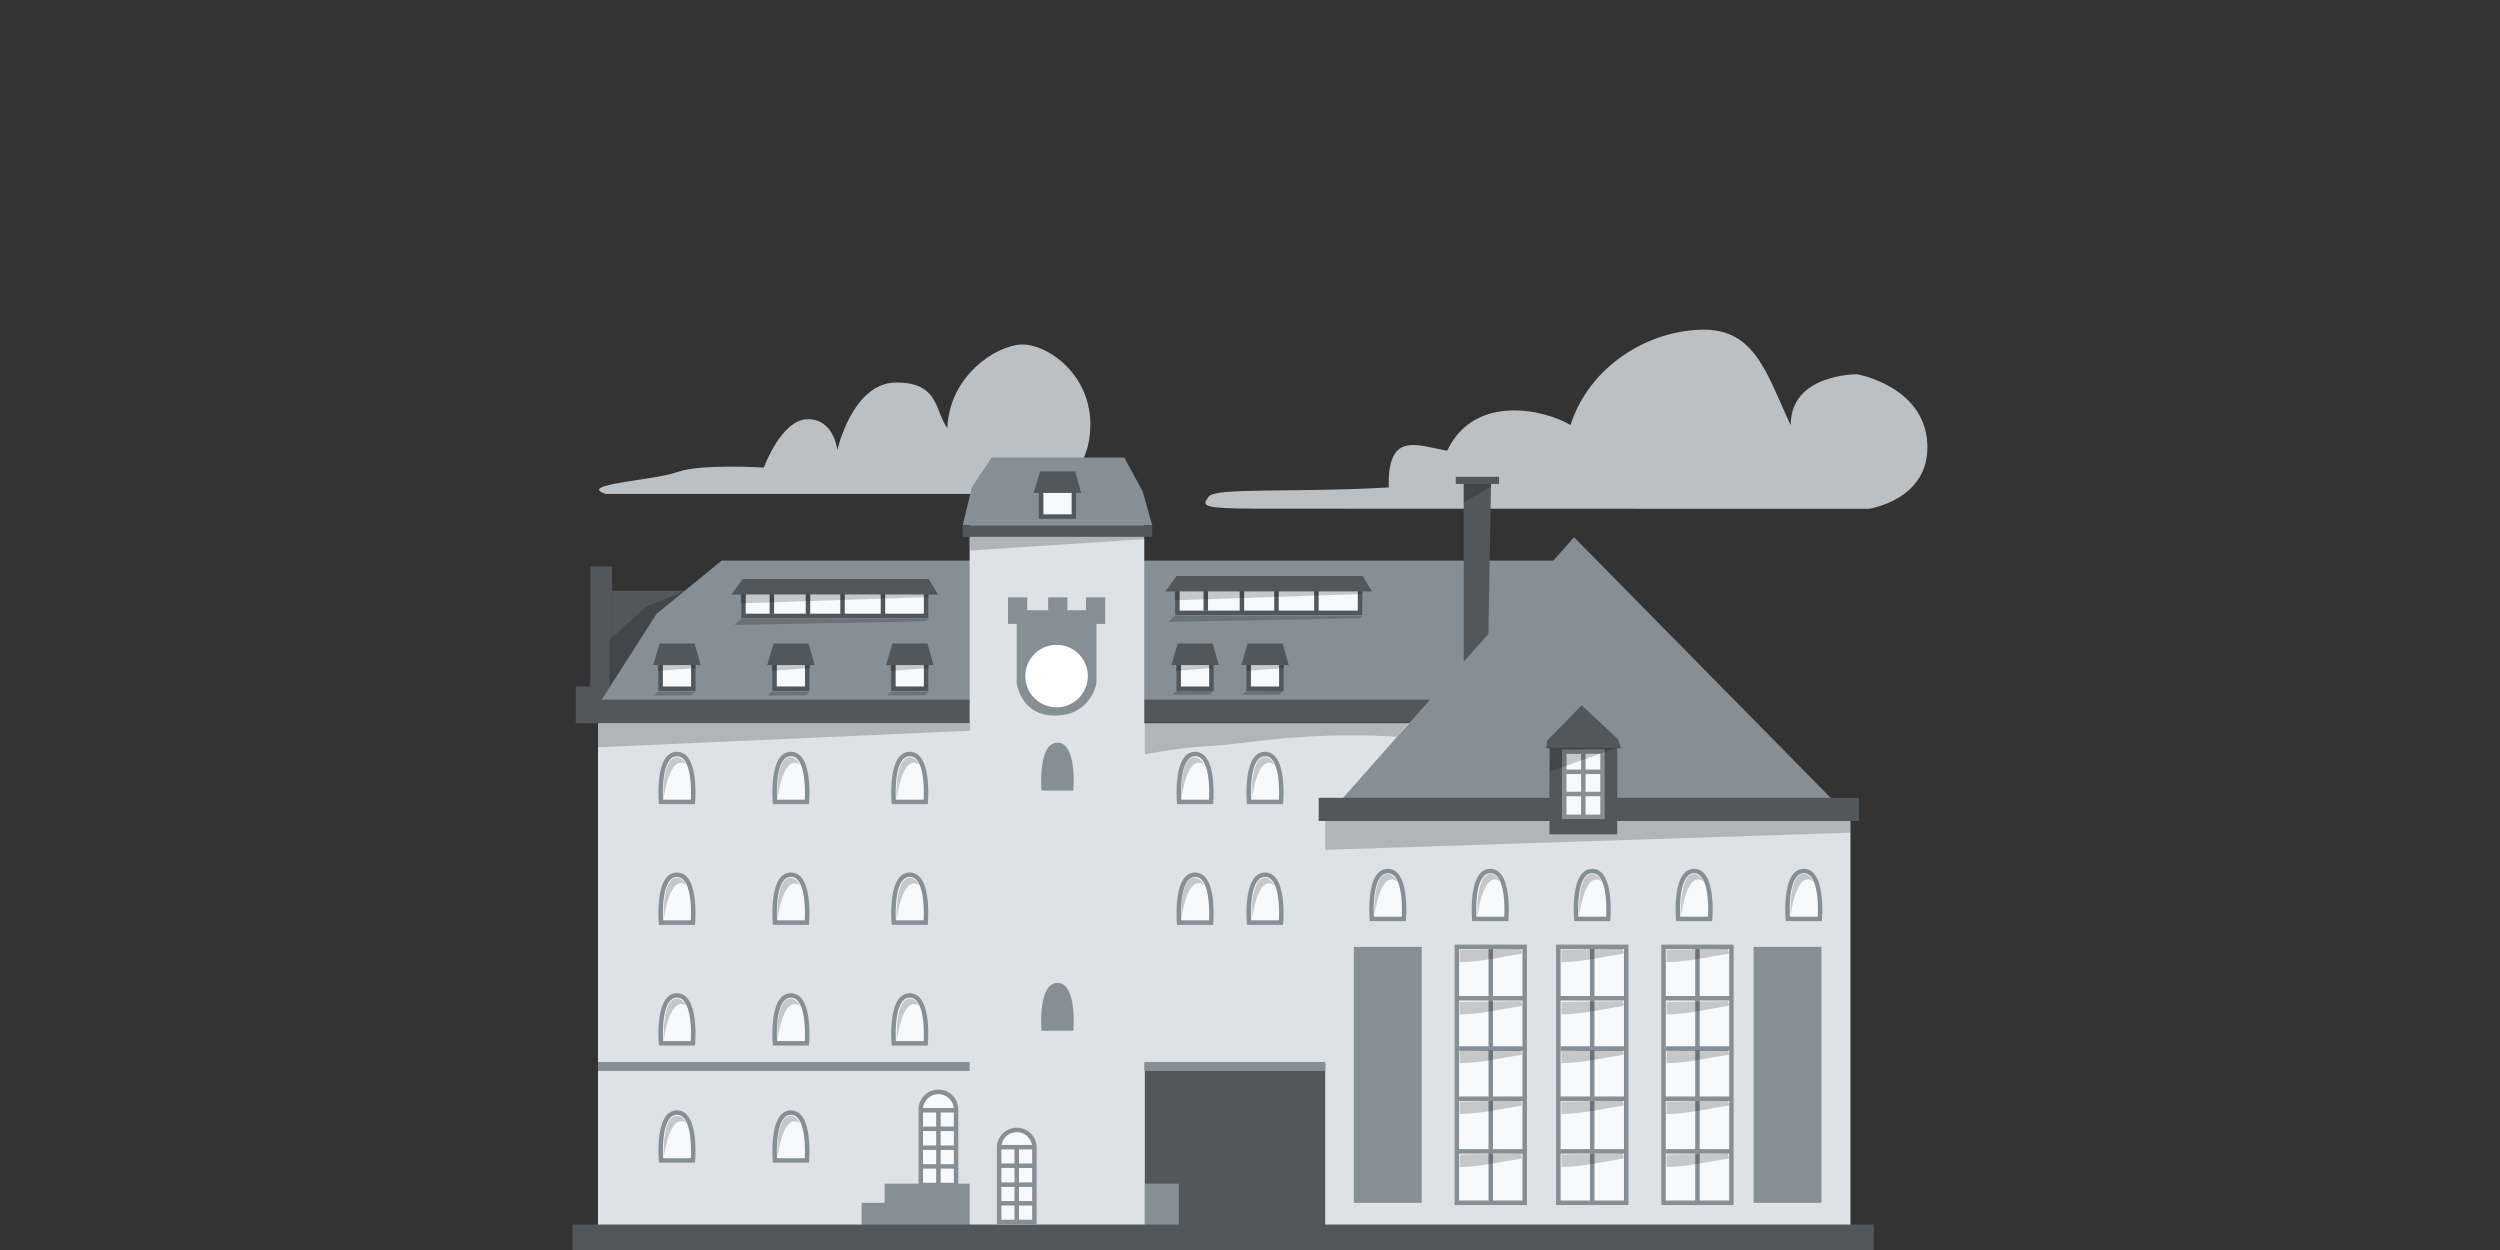 <svg xmlns="http://www.w3.org/2000/svg" viewBox="0 0 1440 720"><rect x="0" y="0" width="1440" height="720" fill="#333333" stroke="none"/><defs><style>.cls-1{fill:#bbc0c5;}.cls-2{fill:#52575b;}.cls-3{fill:#868e96;}.cls-4{fill:#dee2e6;}.cls-5{fill:#f8f9fa;}.cls-6{fill:#fff;}.cls-7{opacity:0.2;}</style></defs><title>sudhaus_adipraese</title><g id="house"><path class="cls-1" d="M349,284.52h252.5s25.28-6.75,26.52-37.9-25.43-49-40.12-48.16-41.13,18.27-42.23,48.16c-7.33-10-4.54-26.39-29.61-26.27s-33.78,38.94-33.78,38.94-1.71-18-17.05-17.81S440,269.33,440,269.33s-36.41-2.32-49.83,2.57S331.6,278.83,349,284.52Z"/><path class="cls-1" d="M724.3,293l352,.08s35.68-5,33.81-37.88-40.37-39.62-40.37-39.62-38.44-.41-38.27,29.32c-13.84-29.12-20.11-55.55-51.07-55s-64.6,20.53-75.82,54.93c-14-8.57-55.11-18.72-71,14.77-16.82-2.8-34.57-11.85-33.64,21.17-54.19,3.1-100-.06-103.7,5.25S690.66,292.87,724.3,293Z"/><polygon class="cls-2" points="409.6 340.3 352.64 340.3 352.64 402.99 392.72 402.99 409.6 340.3"/><path class="cls-2" d="M352.64,336.62c-.46-1.14,0-10.33,0-10.33H340v69.12h-8.34v21.13h12.78V406.21h8.19Z"/><polygon class="cls-3" points="904.19 322.92 415.67 322.92 378.19 353.54 344.45 406.21 904.19 406.21 904.19 322.92"/><polygon class="cls-4" points="344.45 711.92 344.45 406.21 858.87 406.21 858.87 711.95 344.45 711.92"/><rect class="cls-2" x="338.86" y="402.99" width="505.13" height="13.55"/><path class="cls-2" d="M659.38,711.88l112.07,1V612.41H659.38v99.47"/><rect class="cls-3" x="659.38" y="681.79" width="19.64" height="30.77"/><polygon class="cls-4" points="763.34 711.92 763.34 471.12 1065.86 471.12 1065.86 707.97 763.34 711.92"/><rect class="cls-3" x="344.45" y="611.68" width="418.88" height="5.16"/><path class="cls-5" d="M380.74,461.89h18.37s2.3-27.55-9.18-27.55S380.74,461.89,380.74,461.89Z"/><path class="cls-3" d="M400.3,463.18H379.55l-.1-1.18c-.06-.8-1.55-19.54,4.74-26.38a7.66,7.66,0,0,1,11.47,0c6.29,6.84,4.8,25.58,4.74,26.38ZM382,460.6H397.9c.22-4.16.56-18.12-4.14-23.23a5.05,5.05,0,0,0-7.67,0C381.39,442.48,381.73,456.44,382,460.6Z"/><path class="cls-5" d="M446.37,461.89h18.38s2.29-27.55-9.19-27.55S446.37,461.89,446.37,461.89Z"/><path class="cls-3" d="M465.93,463.18H445.19l-.1-1.18c-.07-.8-1.55-19.54,4.74-26.38a7.65,7.65,0,0,1,11.46,0c6.29,6.84,4.81,25.58,4.74,26.38Zm-18.34-2.58h15.94c.22-4.16.57-18.12-4.14-23.23a5,5,0,0,0-7.66,0C447,442.48,447.37,456.44,447.59,460.6Z"/><path class="cls-5" d="M514.83,461.89H533.2s2.3-27.55-9.18-27.55S514.83,461.89,514.83,461.89Z"/><path class="cls-3" d="M534.39,463.18H513.64l-.09-1.18c-.07-.8-1.55-19.54,4.73-26.38a7.66,7.66,0,0,1,11.47,0c6.29,6.84,4.8,25.58,4.74,26.38ZM516,460.6h16c.22-4.16.56-18.12-4.14-23.23a5.05,5.05,0,0,0-7.67,0C515.48,442.48,515.83,456.44,516,460.6Z"/><path class="cls-5" d="M679.16,461.89h18.38s2.29-27.55-9.19-27.55S679.16,461.89,679.16,461.89Z"/><path class="cls-3" d="M698.72,463.18H678l-.1-1.18c-.07-.8-1.55-19.54,4.74-26.38a7.65,7.65,0,0,1,11.46,0c6.29,6.84,4.81,25.58,4.74,26.38Zm-18.34-2.58h16c.21-4.16.55-18.12-4.15-23.23a5,5,0,0,0-7.66,0C679.82,442.48,680.16,456.44,680.38,460.6Z"/><path class="cls-5" d="M719.46,461.89h18.37s2.3-27.55-9.19-27.55S719.46,461.89,719.46,461.89Z"/><path class="cls-3" d="M739,463.18H718.27l-.1-1.18c-.06-.8-1.55-19.54,4.74-26.38a7.66,7.66,0,0,1,11.47,0c6.29,6.84,4.8,25.58,4.73,26.38Zm-18.35-2.58h16c.21-4.16.56-18.12-4.14-23.23a5.05,5.05,0,0,0-7.67,0C720.11,442.48,720.45,456.44,720.67,460.6Z"/><path class="cls-5" d="M679.16,531.42h18.38s2.29-27.56-9.19-27.56S679.16,531.42,679.16,531.42Z"/><path class="cls-3" d="M698.72,532.71H678l-.1-1.18c-.07-.8-1.55-19.54,4.74-26.38a7.65,7.65,0,0,1,11.46,0c6.29,6.84,4.81,25.58,4.74,26.38Zm-18.34-2.58h16c.21-4.16.55-18.12-4.15-23.23a5,5,0,0,0-7.66,0C679.82,512,680.16,526,680.38,530.13Z"/><path class="cls-5" d="M719.46,531.42h18.37s2.3-27.56-9.19-27.56S719.46,531.42,719.46,531.42Z"/><path class="cls-3" d="M739,532.71H718.27l-.1-1.18c-.06-.8-1.55-19.54,4.74-26.38a7.66,7.66,0,0,1,11.47,0c6.29,6.84,4.8,25.58,4.73,26.38Zm-18.35-2.58h16c.21-4.16.56-18.12-4.14-23.23a5.05,5.05,0,0,0-7.67,0C720.11,512,720.45,526,720.67,530.13Z"/><path class="cls-5" d="M380.74,531.42h18.37s2.3-27.56-9.18-27.56S380.74,531.42,380.74,531.42Z"/><path class="cls-3" d="M400.3,532.71H379.55l-.1-1.18c-.06-.8-1.55-19.54,4.74-26.38a7.66,7.66,0,0,1,11.47,0c6.29,6.84,4.8,25.58,4.74,26.38ZM382,530.13H397.9c.22-4.16.56-18.12-4.14-23.23a5.05,5.05,0,0,0-7.67,0C381.39,512,381.73,526,382,530.13Z"/><path class="cls-5" d="M446.37,531.42h18.38s2.29-27.56-9.19-27.56S446.37,531.42,446.37,531.42Z"/><path class="cls-3" d="M465.93,532.71H445.19l-.1-1.18c-.07-.8-1.55-19.54,4.74-26.38a7.65,7.65,0,0,1,11.46,0c6.29,6.84,4.81,25.58,4.74,26.38Zm-18.34-2.58h15.94c.22-4.16.57-18.12-4.14-23.23a5,5,0,0,0-7.66,0C447,512,447.37,526,447.59,530.13Z"/><path class="cls-5" d="M514.83,531.42H533.2s2.3-27.56-9.18-27.56S514.83,531.42,514.83,531.42Z"/><path class="cls-3" d="M534.39,532.71H513.64l-.09-1.18c-.07-.8-1.55-19.54,4.73-26.38a7.66,7.66,0,0,1,11.47,0c6.29,6.84,4.8,25.58,4.74,26.38ZM516,530.13h16c.22-4.16.56-18.12-4.14-23.23a5.05,5.05,0,0,0-7.67,0C515.48,512,515.83,526,516,530.13Z"/><path class="cls-5" d="M380.74,601h18.37s2.3-27.56-9.18-27.56S380.74,601,380.74,601Z"/><path class="cls-3" d="M400.3,602.24H379.55l-.1-1.18c-.06-.8-1.55-19.54,4.74-26.38a7.66,7.66,0,0,1,11.47,0c6.29,6.84,4.8,25.58,4.74,26.38ZM382,599.66H397.9c.22-4.16.56-18.12-4.14-23.23a5.05,5.05,0,0,0-7.67,0C381.39,581.54,381.73,595.5,382,599.66Z"/><path class="cls-5" d="M446.37,601h18.38s2.29-27.56-9.19-27.56S446.37,601,446.37,601Z"/><path class="cls-3" d="M465.93,602.24H445.19l-.1-1.18c-.07-.8-1.55-19.54,4.74-26.38a7.65,7.65,0,0,1,11.46,0c6.29,6.84,4.81,25.58,4.74,26.38Zm-18.34-2.58h15.94c.22-4.16.57-18.12-4.14-23.23a5,5,0,0,0-7.66,0C447,581.54,447.37,595.5,447.59,599.66Z"/><path class="cls-5" d="M380.74,668.42h18.37s2.3-27.56-9.18-27.56S380.74,668.42,380.74,668.42Z"/><path class="cls-3" d="M400.3,669.71H379.55l-.1-1.19c-.06-.79-1.55-19.54,4.74-26.37a7.66,7.66,0,0,1,11.47,0c6.29,6.83,4.8,25.58,4.74,26.37ZM382,667.13H397.9c.22-4.16.56-18.13-4.14-23.24a5.07,5.07,0,0,0-7.67,0C381.39,649,381.73,663,382,667.13Z"/><path class="cls-5" d="M446.37,668.42h18.38s2.29-27.56-9.19-27.56S446.37,668.42,446.37,668.42Z"/><path class="cls-3" d="M465.93,669.71H445.19l-.1-1.19c-.07-.79-1.55-19.54,4.74-26.37a7.65,7.65,0,0,1,11.46,0c6.29,6.83,4.81,25.58,4.74,26.37Zm-18.34-2.58h15.94c.22-4.16.57-18.13-4.14-23.24a5.06,5.06,0,0,0-7.66,0C447,649,447.37,663,447.59,667.13Z"/><path class="cls-5" d="M514.83,601H533.2s2.3-27.56-9.18-27.56S514.83,601,514.83,601Z"/><path class="cls-3" d="M534.39,602.24H513.64l-.09-1.18c-.07-.8-1.55-19.54,4.73-26.38a7.66,7.66,0,0,1,11.47,0c6.29,6.84,4.8,25.58,4.74,26.38ZM516,599.66h16c.22-4.16.56-18.12-4.14-23.23a5.05,5.05,0,0,0-7.67,0C515.48,581.54,515.83,595.5,516,599.66Z"/><rect class="cls-5" x="719.23" y="379.41" width="18.83" height="17.3"/><path class="cls-2" d="M739.35,398H717.94V378.12h21.41Zm-18.83-2.58h16.25V380.7H720.52Z"/><polygon class="cls-2" points="714.98 383.09 742.31 383.09 738.86 370.69 718.65 370.69 714.98 383.09"/><rect class="cls-5" x="678.93" y="379.41" width="18.83" height="17.3"/><path class="cls-2" d="M699.06,398H677.64V378.12h21.42Zm-18.84-2.58h16.26V380.7H680.22Z"/><polygon class="cls-2" points="674.69 383.09 702.01 383.09 698.57 370.69 678.36 370.69 674.69 383.09"/><rect class="cls-5" x="514.6" y="379.41" width="18.83" height="17.3"/><path class="cls-2" d="M534.72,398H513.31V378.12h21.41Zm-18.83-2.58h16.25V380.7H515.89Z"/><polygon class="cls-2" points="510.35 383.09 537.68 383.09 534.24 370.69 514.03 370.69 510.35 383.09"/><rect class="cls-5" x="446.14" y="379.41" width="18.83" height="17.3"/><path class="cls-2" d="M466.27,398H444.86V378.12h21.41Zm-18.83-2.58h16.25V380.7H447.44Z"/><polygon class="cls-2" points="441.9 383.09 469.23 383.09 465.78 370.69 445.57 370.69 441.9 383.09"/><rect class="cls-5" x="380.51" y="379.41" width="18.83" height="17.3"/><path class="cls-2" d="M400.63,398H379.22V378.12h21.41Zm-18.83-2.58h16.25V380.7H381.8Z"/><polygon class="cls-2" points="376.26 383.09 403.59 383.09 400.14 370.69 379.94 370.69 376.26 383.09"/><polygon class="cls-3" points="558.79 681.79 509.56 681.79 509.56 692.81 496.33 692.81 496.33 705.67 478.57 705.67 478.57 711.92 558.79 711.92 558.79 681.79"/><path class="cls-5" d="M790.17,529.3h18.37s2.3-27.56-9.19-27.56S790.17,529.3,790.17,529.3Z"/><path class="cls-3" d="M809.72,530.59H789l-.1-1.18c-.06-.8-1.55-19.54,4.74-26.38a7.66,7.66,0,0,1,11.47,0c6.29,6.84,4.8,25.58,4.73,26.38ZM791.38,528h16c.21-4.16.56-18.12-4.14-23.23a5.05,5.05,0,0,0-7.67,0C790.82,509.89,791.16,523.85,791.38,528Z"/><path class="cls-5" d="M907.93,529.3H926.3s2.3-27.56-9.19-27.56S907.93,529.3,907.93,529.3Z"/><path class="cls-3" d="M927.49,530.59H906.74l-.1-1.18c-.07-.8-1.55-19.54,4.74-26.38a7.65,7.65,0,0,1,11.46,0c6.29,6.84,4.81,25.58,4.74,26.38ZM909.14,528h16c.21-4.16.56-18.12-4.15-23.23a5,5,0,0,0-7.66,0C908.58,509.89,908.92,523.85,909.14,528Z"/><path class="cls-5" d="M966.63,529.3H985s2.3-27.56-9.18-27.56S966.63,529.3,966.63,529.3Z"/><path class="cls-3" d="M986.19,530.59H965.45l-.1-1.18c-.07-.8-1.55-19.54,4.74-26.38a7.65,7.65,0,0,1,11.46,0c6.29,6.84,4.81,25.58,4.74,26.38ZM967.84,528h15.95c.22-4.16.56-18.12-4.14-23.23a5,5,0,0,0-7.66,0C967.28,509.89,967.63,523.85,967.84,528Z"/><path class="cls-5" d="M849.22,529.3h18.37s2.3-27.56-9.18-27.56S849.22,529.3,849.22,529.3Z"/><path class="cls-3" d="M868.78,530.59H848l-.09-1.18c-.07-.8-1.55-19.54,4.74-26.38a7.65,7.65,0,0,1,11.46,0c6.29,6.84,4.81,25.58,4.74,26.38ZM850.43,528h16c.22-4.16.56-18.12-4.14-23.23a5,5,0,0,0-7.66,0C849.87,509.89,850.22,523.85,850.43,528Z"/><path class="cls-5" d="M1029.79,529.3h18.37s2.3-27.56-9.19-27.56S1029.79,529.3,1029.79,529.3Z"/><path class="cls-3" d="M1049.35,530.59H1028.6l-.1-1.18c-.06-.8-1.55-19.54,4.74-26.38a7.66,7.66,0,0,1,11.47,0c6.29,6.84,4.8,25.58,4.73,26.38ZM1031,528h16c.21-4.16.56-18.12-4.14-23.23a5.05,5.05,0,0,0-7.67,0C1030.44,509.89,1030.78,523.85,1031,528Z"/><rect class="cls-3" x="779.81" y="545.38" width="39.09" height="147.44"/><rect class="cls-3" x="1010.06" y="545.38" width="39.09" height="147.44"/><rect class="cls-5" x="897.57" y="545.38" width="39.09" height="147.44"/><path class="cls-3" d="M938,694.1H896.28v-150H938Zm-39.09-2.58h36.5V546.67h-36.5Z"/><rect class="cls-3" x="897.76" y="573.71" width="38.87" height="2.58"/><rect class="cls-3" x="898.9" y="602.65" width="36.75" height="2.58"/><rect class="cls-3" x="898.45" y="631.58" width="37.94" height="2.58"/><rect class="cls-3" x="898.68" y="661.9" width="38.36" height="2.58"/><rect class="cls-3" x="915.82" y="546.52" width="2.58" height="147.21"/><rect class="cls-5" x="839.14" y="545.38" width="39.09" height="147.44"/><path class="cls-3" d="M879.51,694.1H837.85v-150h41.66Zm-39.08-2.58h36.5V546.67h-36.5Z"/><rect class="cls-3" x="839.32" y="573.71" width="38.87" height="2.58"/><rect class="cls-3" x="840.47" y="602.65" width="36.75" height="2.58"/><rect class="cls-3" x="840.01" y="631.58" width="37.94" height="2.58"/><rect class="cls-3" x="840.24" y="661.9" width="38.36" height="2.58"/><rect class="cls-3" x="857.39" y="546.52" width="2.58" height="147.21"/><rect class="cls-5" x="958.2" y="545.38" width="39.09" height="147.44"/><path class="cls-3" d="M998.57,694.1H956.91v-150h41.66Zm-39.08-2.58H996V546.67h-36.5Z"/><rect class="cls-3" x="958.38" y="573.71" width="38.87" height="2.58"/><rect class="cls-3" x="959.53" y="602.65" width="36.75" height="2.58"/><rect class="cls-3" x="959.07" y="631.58" width="37.94" height="2.58"/><rect class="cls-3" x="959.3" y="661.9" width="38.36" height="2.58"/><rect class="cls-3" x="976.45" y="546.52" width="2.58" height="147.21"/><polygon class="cls-2" points="858.87 276.68 843.1 276.68 843.1 390.29 856.88 390.29 858.87 276.68"/><polygon class="cls-3" points="906.64 309.45 763.34 471.12 1065.86 471.12 906.64 309.45"/><rect class="cls-2" x="759.57" y="459.55" width="311.19" height="13.34"/><rect class="cls-5" x="428.24" y="340.3" width="105.2" height="14.47"/><path class="cls-2" d="M534.72,356.06H427V339H534.72Zm-105.19-2.58H532.14V341.59H429.53Z"/><rect class="cls-2" x="443.29" y="340.68" width="2.58" height="12.89"/><rect class="cls-2" x="464.11" y="340.37" width="2.58" height="14.73"/><rect class="cls-2" x="484.01" y="340.37" width="2.58" height="15.03"/><rect class="cls-2" x="507.29" y="340.07" width="2.58" height="15.34"/><polygon class="cls-2" points="421.36 342.44 540.31 342.44 534.95 333.53 427.72 333.53 421.36 342.44"/><polygon class="cls-2" points="931.54 480.6 931.54 429.27 892.5 428.39 892.45 480.6 931.54 480.6"/><polygon class="cls-5" points="900.97 432.98 900.97 470.49 923.02 470.49 923.02 432.83 900.97 432.98"/><path class="cls-3" d="M924.31,471.78H899.68V431.7l24.63-.17Zm-22-2.58h19.47V434.13l-19.47.13Z"/><polygon class="cls-2" points="890.56 430.99 933.74 430.99 932.06 425.87 911.04 406.21 891.24 426.52 890.56 430.99"/><rect class="cls-3" x="910.7" y="433.99" width="2.58" height="35.82"/><rect class="cls-3" x="901.12" y="456.05" width="21.31" height="2.58"/><rect class="cls-3" x="901.12" y="443.27" width="21.31" height="2.58"/><rect class="cls-4" x="558.51" y="302.28" width="100.59" height="413.41"/><polygon class="cls-3" points="554.5 302.56 559.85 280.54 571.18 263.52 647.55 263.52 658.18 283.04 663.67 302.56 554.5 302.56"/><path class="cls-3" d="M599.9,455.35h18.37s2.3-27.56-9.18-27.56S599.9,455.35,599.9,455.35Z"/><path class="cls-3" d="M599.9,593.72h18.37s2.3-27.56-9.18-27.56S599.9,593.72,599.9,593.72Z"/><rect class="cls-5" x="599.67" y="280.25" width="18.83" height="17.3"/><path class="cls-2" d="M619.79,298.84H598.38V279h21.41ZM601,296.26h16.25V281.54H601Z"/><polygon class="cls-2" points="595.42 283.92 622.75 283.92 619.3 271.52 599.1 271.52 595.42 283.92"/><rect class="cls-2" x="554.51" y="302.56" width="109.16" height="6.67"/><rect class="cls-2" x="838.53" y="274.62" width="24.91" height="4.13"/><path class="cls-5" d="M595.81,660.67a10.16,10.16,0,0,0-20.31,0h0v43.18h20.31V660.67Z"/><path class="cls-3" d="M597.1,705.14H574.21V660.67a11.45,11.45,0,0,1,22.89,0Zm-20.31-2.58h17.73V660.67a8.87,8.87,0,0,0-17.73,0Z"/><rect class="cls-3" x="575.5" y="670.17" width="20.26" height="2.58"/><rect class="cls-3" x="575.5" y="659.49" width="20.26" height="2.58"/><rect class="cls-3" x="576.19" y="681.07" width="19.07" height="2.58"/><rect class="cls-3" x="575.96" y="691.81" width="19.3" height="2.58"/><rect class="cls-3" x="584.36" y="660.09" width="2.58" height="43.41"/><path class="cls-5" d="M550.69,639.4a10.16,10.16,0,1,0-20.31,0h0v43.18h20.31V639.4Z"/><path class="cls-3" d="M552,683.87H529.09V639.4a11.45,11.45,0,1,1,22.89,0Zm-20.31-2.58H549.4V639.4a8.87,8.87,0,1,0-17.73,0Z"/><rect class="cls-3" x="530.38" y="648.89" width="20.26" height="2.58"/><rect class="cls-3" x="530.38" y="638.22" width="20.26" height="2.58"/><rect class="cls-3" x="531.06" y="659.8" width="19.07" height="2.58"/><rect class="cls-3" x="530.84" y="670.54" width="19.3" height="2.58"/><rect class="cls-3" x="539.24" y="638.82" width="2.58" height="43.41"/><rect class="cls-2" x="329.79" y="705.34" width="749.49" height="32.16"/><path class="cls-3" d="M585.62,355.68v37.75s2.09,18.74,22,18.74c20.92,0,23.94-18.74,23.94-18.74V355.68Z"/><path class="cls-6" d="M608.59,371.43a18,18,0,1,0,18,18A18,18,0,0,0,608.59,371.43Z"/><polygon class="cls-3" points="625.51 344.1 625.51 351.49 614.83 351.49 614.83 344.1 603.74 344.1 603.74 351.49 591.68 351.49 591.68 344.1 580.6 344.1 580.6 351.49 580.6 359.37 591.68 359.37 603.74 359.37 614.83 359.37 625.51 359.37 636.6 359.37 636.6 351.49 636.6 344.1 625.51 344.1"/><g class="cls-7"><polyline points="1065.86 479.62 1065.86 472.88 931.54 472.88 931.54 480.6 892.45 480.6 892.45 472.88 763.34 472.88 763.34 489.49"/></g><g class="cls-7"><polygon points="659.38 310.52 558.79 317.1 558.79 309.23 659.38 309.23 659.38 310.52"/></g><g class="cls-7"><path d="M931.29,430.7h-38.9c.05-.22.07-.45.12-.68,1.13,1.72.35,6,.35,8v6.35C905.62,439.87,918.52,435.18,931.29,430.7Z"/></g><g class="cls-7"><path d="M934.73,546.52c0,.92.55,1.19.55,2.11.26.36-.33.73-.77.8-11.18,1.72-23.83,4.76-35.15,4.76V547Z"/></g><g class="cls-7"><path d="M934.73,576.61c0,.92.55,1.19.55,2.11.26.36-.33.72-.77.79-11.18,1.73-23.83,4.77-35.15,4.77v-7.21Z"/></g><g class="cls-7"><path d="M934.73,604.74c0,.92.55,1.19.55,2.11.26.36-.33.73-.77.79-11.18,1.73-23.83,4.77-35.15,4.77V605.2Z"/></g><g class="cls-7"><path d="M934.73,634c0,.92.55,1.19.55,2.11.26.36-.33.73-.77.8-11.18,1.72-23.83,4.76-35.15,4.76v-7.21Z"/></g><g class="cls-7"><path d="M934.73,664.51c0,.92.55,1.19.55,2.11.26.36-.33.72-.77.79-11.18,1.72-23.83,4.77-35.15,4.77V665Z"/></g><g class="cls-7"><path d="M876.14,546.52c0,.92.54,1.19.54,2.11.26.36-.32.73-.76.8-11.18,1.72-23.83,4.76-35.15,4.76V547Z"/></g><g class="cls-7"><path d="M876.14,576.61c0,.92.54,1.19.54,2.11.26.36-.32.72-.76.79-11.18,1.73-23.83,4.77-35.15,4.77v-7.21Z"/></g><g class="cls-7"><path d="M876.14,604.74c0,.92.54,1.19.54,2.11.26.36-.32.73-.76.79-11.18,1.73-23.83,4.77-35.15,4.77V605.2Z"/></g><g class="cls-7"><path d="M876.14,634c0,.92.54,1.19.54,2.11.26.36-.32.73-.76.8-11.18,1.72-23.83,4.76-35.15,4.76v-7.21Z"/></g><g class="cls-7"><path d="M876.14,664.51c0,.92.54,1.19.54,2.11.26.36-.32.72-.76.79-11.18,1.72-23.83,4.77-35.15,4.77V665Z"/></g><g class="cls-7"><path d="M995.29,546.52c0,.92.54,1.19.54,2.11.26.36-.32.73-.76.8-11.18,1.72-23.83,4.76-35.15,4.76V547Z"/></g><g class="cls-7"><path d="M995.29,576.61c0,.92.54,1.19.54,2.11.26.36-.32.72-.76.79-11.18,1.73-23.83,4.77-35.15,4.77v-7.21Z"/></g><g class="cls-7"><path d="M995.29,604.74c0,.92.54,1.19.54,2.11.26.36-.32.73-.76.79-11.18,1.73-23.83,4.77-35.15,4.77V605.2Z"/></g><g class="cls-7"><path d="M995.29,634c0,.92.54,1.19.54,2.11.26.36-.32.73-.76.8-11.18,1.72-23.83,4.76-35.15,4.76v-7.21Z"/></g><g class="cls-7"><path d="M995.29,664.51c0,.92.54,1.19.54,2.11.26.36-.32.72-.76.79-11.18,1.72-23.83,4.77-35.15,4.77V665Z"/></g><g class="cls-7"><path d="M804.79,424.38a88,88,0,0,1,7.13-8.53H659.38v18.09c-.08,0,.31.51.23.51,7.51-1.45,15.38-2.64,23-3.52,7.15-.84,14.35-1.16,21.52-1.79,8.29-.73,16.54-1.86,24.81-2.76A439,439,0,0,1,804.79,424.38Z"/></g><g class="cls-7"><path d="M791.66,527.39s-1.23-25.11,8.19-24c3.43.64,4.82,4.36,4.82,4.36S796,499.22,791.66,527.39Z"/></g><g class="cls-7"><path d="M851,527.39s-1.23-25.11,8.19-24c3.43.64,4.82,4.36,4.82,4.36S855.4,499.22,851,527.39Z"/></g><g class="cls-7"><path d="M909.52,527.39s-1.22-25.11,8.2-24c3.43.64,4.82,4.36,4.82,4.36S913.89,499.22,909.52,527.39Z"/></g><g class="cls-7"><path d="M968.24,527.39s-1.23-25.11,8.19-24c3.44.64,4.82,4.36,4.82,4.36S972.6,499.22,968.24,527.39Z"/></g><g class="cls-7"><path d="M1031.32,527.39s-1.23-25.11,8.19-24c3.43.64,4.82,4.36,4.82,4.36S1035.68,499.22,1031.32,527.39Z"/></g><g class="cls-7"><path d="M680.43,460.15s-1.22-25.11,8.19-24c3.44.64,4.82,4.37,4.82,4.37S684.79,432,680.43,460.15Z"/></g><g class="cls-7"><path d="M516.42,460.15s-1.23-25.07,8.19-24c3.43.64,4.82,4.35,4.82,4.35S520.78,432,516.42,460.15Z"/></g><g class="cls-7"><path d="M447.72,460.15s-1.23-25.07,8.19-24c3.43.64,4.82,4.35,4.82,4.35S452.08,432,447.72,460.15Z"/></g><g class="cls-7"><path d="M382.18,460.15s-1.22-25.07,8.19-24c3.44.64,4.83,4.35,4.83,4.35S386.55,432,382.18,460.15Z"/></g><g class="cls-7"><path d="M382.3,529.51s-1.23-25.08,8.19-24c3.43.64,4.82,4.35,4.82,4.35S386.66,501.38,382.3,529.51Z"/></g><g class="cls-7"><path d="M447.78,529.72s-1.23-25.07,8.19-24c3.43.64,4.82,4.35,4.82,4.35S452.14,501.59,447.78,529.72Z"/></g><g class="cls-7"><path d="M516.46,529.66s-1.23-25.07,8.19-24c3.44.64,4.82,4.36,4.82,4.36S520.82,501.53,516.46,529.66Z"/></g><g class="cls-7"><path d="M516.52,599.19s-1.23-25.07,8.19-24c3.43.64,4.82,4.35,4.82,4.35S520.88,571.06,516.52,599.19Z"/></g><g class="cls-7"><path d="M447.72,599.19s-1.23-25.07,8.19-24c3.43.64,4.82,4.35,4.82,4.35S452.08,571.06,447.72,599.19Z"/></g><g class="cls-7"><path d="M382.32,599.19s-1.23-25.07,8.19-24c3.44.64,4.82,4.35,4.82,4.35S386.68,571.06,382.32,599.19Z"/></g><g class="cls-7"><path d="M447.72,666.66s-1.23-25.08,8.19-24c3.43.64,4.82,4.36,4.82,4.36S452.08,638.52,447.72,666.66Z"/></g><g class="cls-7"><path d="M382.32,666.66s-1.23-25.08,8.19-24c3.44.64,4.82,4.36,4.82,4.36S386.68,638.52,382.32,666.66Z"/></g><g class="cls-7"><path d="M680.43,529.53s-1.22-25.11,8.19-24c3.44.64,4.82,4.36,4.82,4.36S684.79,501.35,680.43,529.53Z"/></g><g class="cls-7"><path d="M721,529.68s-1.22-25.11,8.19-24c3.44.64,4.83,4.36,4.83,4.36S725.37,501.51,721,529.68Z"/></g><g class="cls-7"><path d="M721,460.15s-1.22-25.11,8.19-24c3.44.64,4.83,4.37,4.83,4.37S725.37,432,721,460.15Z"/></g><g class="cls-7"><polygon points="558.79 416.54 558.79 420.9 344.45 430.4 344.45 416.54 558.79 416.54"/></g><g class="cls-7"><polygon points="535.06 342.44 426.67 342.44 426.67 347.53 535.06 343.9 535.06 342.44"/></g><g class="cls-7"><polygon points="535.06 356.37 426.67 356.37 423.14 359.97 533.43 357.86 535.06 356.37"/></g><g class="cls-7"><polygon points="400.74 398.36 378.98 398.36 376.59 400.54 398.28 400.47 400.74 398.36"/></g><g class="cls-7"><polygon points="466.33 398.36 444.57 398.36 442.18 400.54 463.87 400.47 466.33 398.36"/></g><g class="cls-7"><polygon points="535.01 398.36 513.25 398.36 510.87 400.54 532.56 400.47 535.01 398.36"/></g><g class="cls-7"><polygon points="699.01 398 677.64 398 675.29 400.19 696.6 400.11 699.01 398"/></g><g class="cls-7"><polygon points="400.79 383.09 378.75 383.09 378.71 386.43 400.79 384.76 400.79 383.09"/></g><g class="cls-7"><polygon points="466.6 383.09 444.56 383.09 444.52 386.43 466.6 384.76 466.6 383.09"/></g><g class="cls-7"><polygon points="535.06 383.09 513.01 383.09 512.98 386.43 535.06 384.76 535.06 383.09"/></g><g class="cls-7"><polygon points="698.6 383.09 677.55 383.09 677.52 386.43 698.6 384.76 698.6 383.09"/></g><g class="cls-7"><polygon points="739.6 383.09 718.01 383.09 717.98 386.43 739.6 384.76 739.6 383.09"/></g><rect class="cls-5" x="678.18" y="338.53" width="105.2" height="14.47"/><path class="cls-2" d="M784.67,354.29H676.89V337.24H784.67Zm-105.2-2.58H782.09V339.82H679.47Z"/><rect class="cls-2" x="693.24" y="338.92" width="2.58" height="12.89"/><rect class="cls-2" x="714.06" y="338.61" width="2.58" height="14.73"/><rect class="cls-2" x="733.96" y="338.61" width="2.58" height="15.03"/><rect class="cls-2" x="756.96" y="338.31" width="2.58" height="15.34"/><polygon class="cls-2" points="671.3 340.68 790.25 340.68 784.9 331.76 677.66 331.76 671.3 340.68"/><g class="cls-7"><polygon points="785.01 340.68 676.61 340.68 676.61 345.77 785.01 342.13 785.01 340.68"/></g><g class="cls-7"><polygon points="785.01 354.61 676.61 354.61 673.09 358.21 783.38 356.1 785.01 354.61"/></g><g class="cls-7"><polygon points="858.87 280.24 843.1 289.31 843.1 278.75 858.87 278.75 858.87 280.24"/></g><g class="cls-7"><polygon points="394.4 340.3 378.19 353.54 350.96 396.04 351.09 368.4 372.32 349.41 394.4 340.3"/></g><g class="cls-7"><polygon points="739.35 398 717.97 398 715.63 400.19 736.93 400.11 739.35 398"/></g></g></svg>